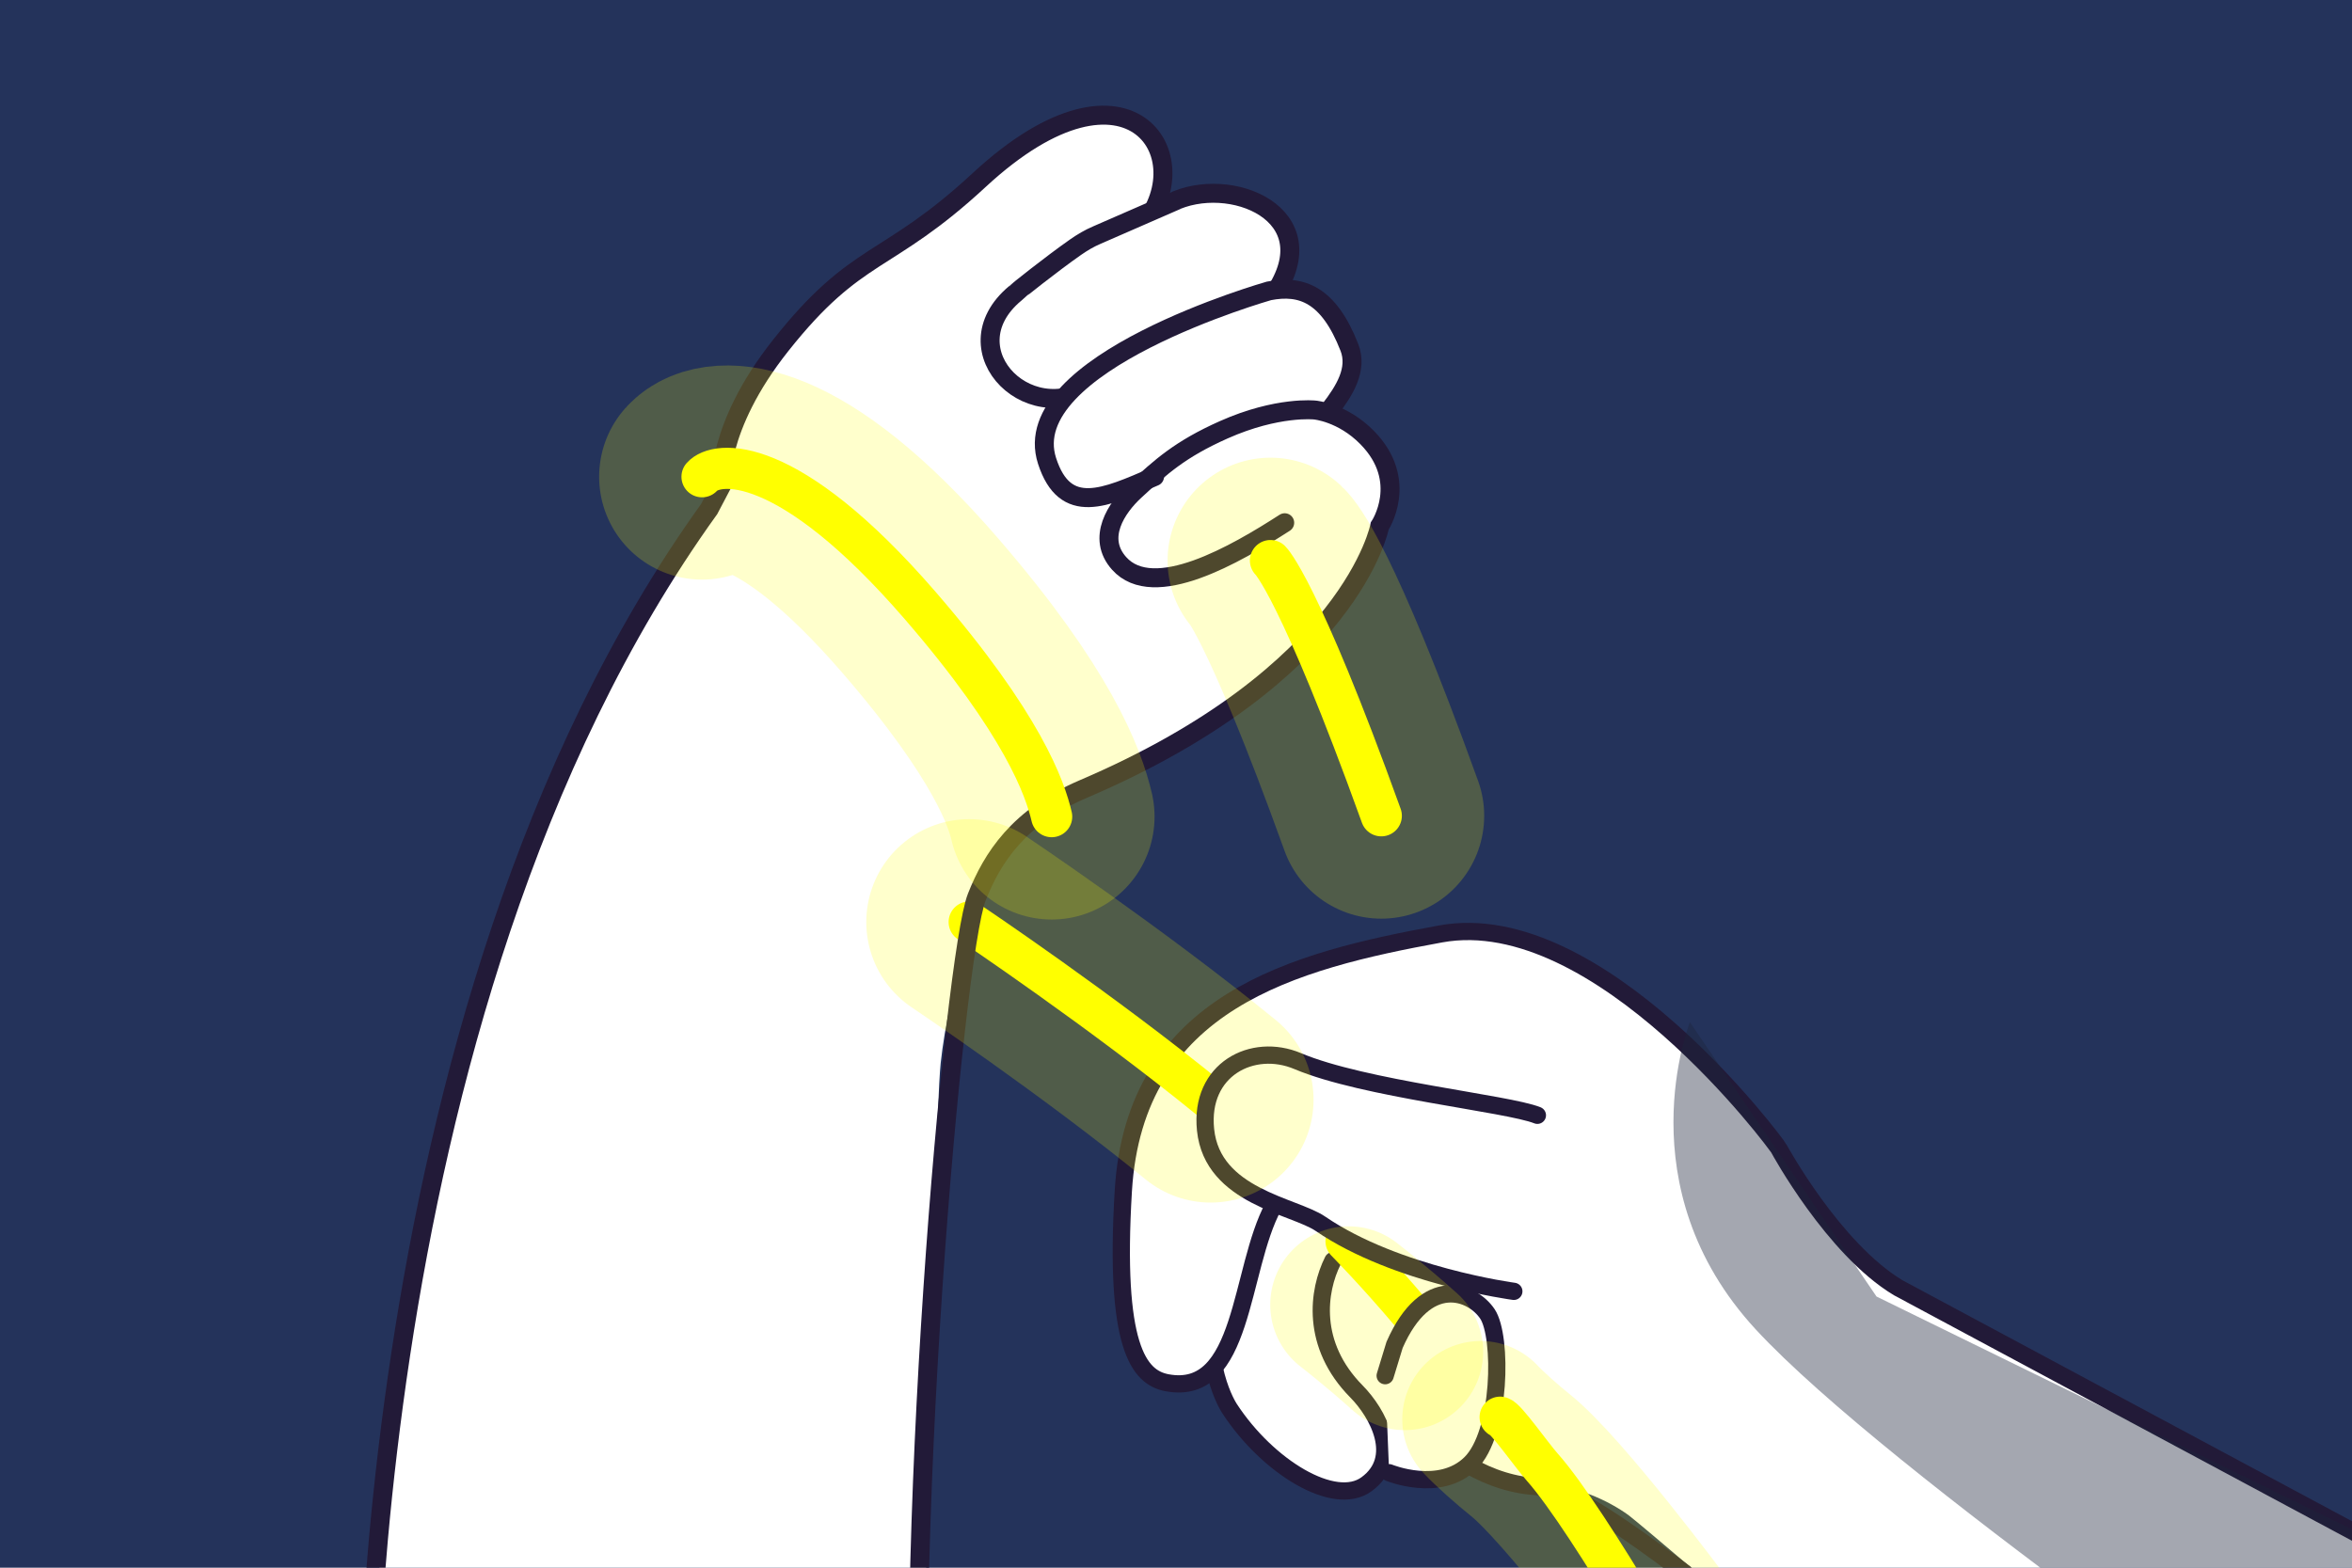 <?xml version="1.0" encoding="UTF-8"?>
<svg id="Layer_1" data-name="Layer 1" xmlns="http://www.w3.org/2000/svg" width="600" height="400" xmlns:xlink="http://www.w3.org/1999/xlink" viewBox="0 0 600 400">
  <defs>
    <clipPath id="clippath">
      <rect x="-616.49" y=".96" width="600" height="400" fill="none"/>
    </clipPath>
    <clipPath id="clippath-1">
      <rect width="600" height="400" fill="none"/>
    </clipPath>
  </defs>
  <rect width="600" height="400" fill="#24335b"/>
  <g clip-path="url(#clippath)">
    <path d="M-200.71,53.32c-.55.26,34.65,10.28,20.23,65.33-14.42,55.05-36.04,35.38-49.81,36.7,0,0-.08,7.07,19.75,21.66,5.16,3.8,60.2,241.8,64.14,241.8S1.72,416.19.41,412.26s-103.6-234.72-103.6-234.72l4.06-22.19s15.66-3.93,39.25-41.94l-40.69-14.12s2.78-41.85-23.09-29.18c0,0-10.18-7.25-14.41,7.15,0,0,.18-25.65-19.76-22.33-2,.33-10.92-2.85-14.59,10.93,0,0-14.67-18.91-28.28-12.53Z" fill="#1d253a" opacity=".4"/>
  </g>
  <g clip-path="url(#clippath-1)">
    <path d="M92.77,463.77s4.78-153.55,34.96-230.32c30.18-76.76,51.55-99.97,51.55-99.97,0,0,8.62-19.49,9.5-27.85.88-8.35,22.73-33.35,41.73-44.66,19.01-11.31,33.79-28.11,33.79-28.11,0,0,36.04-18.62,31.81,18.29l41.35,53.61s18.68,5.62,17.43,17.32c-1.25,11.7-9.66,36.31-30.02,52.17-15.39,11.99-55.74,29.29-65.81,37.9-8.31,7.11-17.18,41.1-19.09,59.07-1.91,17.97-5.24,207.58-5.24,207.58,0,0-97.09-8.19-141.97-15.04Z" fill="#fff"/>
    <path d="M616.7,400.81s-104.17-55.48-111.07-59.35c-6.9-3.87-28.15-15.51-32.36-21.27-4.2-5.76-27.11-37.26-34.96-46.07-7.84-8.82-36.19-34.64-57.94-35.68-21.75-1.04-51.03,6.31-65.2,16.06-14.17,9.75-24.58,20.9-27.16,36.88-2.58,15.98-2.44,45.25,1.51,54.31,3.94,9.06,13.4,10.03,20.43,3.71,0,0,1.86,14.44,16.59,24.46,14.73,10.02,20.45,7.7,26.34.51,0,0,11.65,8.34,21.24-.88,0,0,11.68,6.46,19.39,5.73s16.99,3.77,21.92,7.37,124.05,105.85,124.05,105.85c0,0,56.6-32.08,77.22-91.64Z" fill="#fff"/>
    <path d="M93.51,464.06s-5.94-204.44,87.4-334.17l3.01-5.73s-1.52-14.87,15.24-36.03c19.6-24.74,26.89-20.2,50.66-42.22,38.86-35.97,58.01-4.7,40.07,13.67-8.9,9.11-9.55,15.82-23.19,20" fill="none" stroke="#221a38" stroke-linecap="round" stroke-miterlimit="10" stroke-width="4.84"/>
    <path d="M324.87,307.74c-8.79,16.25-7.34,48.77-27.16,45.07-7.26-1.36-13.53-9.33-11.15-48.94,2.9-48.33,43.5-58.74,80.97-65.58,40.52-7.39,85.93,53.91,86.29,54.81,0,0,13.82,25.49,30.41,35.47l125.71,67.4" fill="none" stroke="#221a38" stroke-linecap="round" stroke-miterlimit="10" stroke-width="4.4"/>
    <path d="M309.79,349.2c1.28,5.73,3.16,9.1,3.9,10.25,9.7,14.82,26.72,25.25,34.91,19.26,9.15-6.69,2.91-18.13-2.56-23.67-11.82-11.97-9.85-25.71-6.02-33.37" fill="none" stroke="#221a38" stroke-linecap="round" stroke-miterlimit="10" stroke-width="4.4"/>
    <path d="M247.24,235.26s34.1,22.88,61.6,45.33" fill="none" stroke="#ff0" stroke-linecap="round" stroke-miterlimit="10" stroke-width="10.5"/>
    <path d="M343.38,316.7s7.88,8.02,16.45,18.18" fill="none" stroke="#ff0" stroke-linecap="round" stroke-miterlimit="10" stroke-width="10.5"/>
    <path d="M374.98,374.08c5.03,2.84,11.22,5.11,18.3,5.29,19.82.5,142.31,111.31,142.31,111.31" fill="none" stroke="#221a38" stroke-linecap="round" stroke-miterlimit="10" stroke-width="4.4"/>
    <path d="M298.75,51.71c14.86-7.39,40.26,2.86,26.17,23.52-9.68,14.2-33.07,12.42-44.22,21.81-16.9,14.22-39.3-7.5-21.71-22.19.17-.25,9.27-7.51,15.38-11.78,1.72-1.2,3.52-2.27,5.45-3.09l18.93-8.26Z" fill="#fff" stroke="#221a38" stroke-linecap="round" stroke-miterlimit="10" stroke-width="4.84"/>
    <path d="M294.53,121.6c-12.58,5.41-22.81,10.24-27.42-3.99-8.11-25.01,56.61-43.39,56.61-43.39,8.29-1.62,15.22.88,20.51,14.42,2.18,5.58-1.25,11.07-4.95,15.85" fill="#fff" stroke="#221a38" stroke-linecap="round" stroke-miterlimit="10" stroke-width="4.84"/>
    <path d="M327.73,133.38c-12.44,8.02-33.43,20.23-42.24,10.37-5.81-6.5-.72-14.17,4.05-18.56,6.54-6.02,11.42-10.54,22.64-15.53,13.73-6.11,23.26-5.04,23.26-5.04,0,0,7.02.6,13.33,7.03,10.88,11.08,3.21,22.55,3.21,22.55,0,0-7.11,37.81-75.56,67.09-16.63,7.12-23.31,17.63-27.24,27.6-5.81,14.72-19.62,168.52-13.41,251.27" fill="none" stroke="#221a38" stroke-linecap="round" stroke-miterlimit="10" stroke-width="4.84"/>
    <path d="M354.37,375.77s12.91,5.3,20.75-2.4c7.85-7.7,8.17-32.35,4.33-38.11-3.84-5.75-15.63-10.43-23.69,7.89l-2.4,7.86" fill="#fff" stroke="#221a38" stroke-linecap="round" stroke-miterlimit="10" stroke-width="4.4"/>
    <path d="M179.09,121.64c3.63-4.12,21.79-6.32,55.72,32.94,26.16,30.27,31.82,46.67,33.47,53.79" fill="none" stroke="#ff0" stroke-linecap="round" stroke-miterlimit="10" stroke-width="10.5"/>
    <path d="M392.19,284.57c-7.63-3.06-44.28-6.7-61.13-13.82-11.55-4.88-25.11,2.12-23.52,17.53,1.76,17.07,22.57,19.36,29.31,23.97,19.41,13.27,49.33,17.24,49.33,17.24" fill="#fff" stroke="#221a38" stroke-linecap="round" stroke-miterlimit="10" stroke-width="4.4"/>
    <path d="M382.69,361.6c1.43.25,7.95,9.6,10.71,12.71,12.29,13.81,39.41,62.13,39.41,62.13" fill="none" stroke="#ff0" stroke-linecap="round" stroke-miterlimit="10" stroke-width="10.5"/>
    <path d="M324.1,143.03s7.24,6.83,28.27,65.12" fill="none" stroke="#ff0" stroke-linecap="round" stroke-miterlimit="10" stroke-width="10.5"/>
    <path d="M247.24,235.26s34.1,22.88,61.6,45.33" fill="none" opacity=".2" stroke="#ff0" stroke-linecap="round" stroke-miterlimit="10" stroke-width="52.5"/>
    <path d="M179.09,121.64c3.63-4.12,21.79-6.32,55.72,32.94,26.16,30.27,31.82,46.67,33.47,53.79" fill="none" opacity=".2" stroke="#ff0" stroke-linecap="round" stroke-miterlimit="10" stroke-width="52.5"/>
    <path d="M324.1,143.03s7.24,6.83,28.27,65.12" fill="none" opacity=".2" stroke="#ff0" stroke-linecap="round" stroke-miterlimit="10" stroke-width="52.5"/>
    <g>
      <path d="M344.04,332.9s6.79,5.22,14.32,12" fill="none" opacity=".2" stroke="#ff0" stroke-linecap="round" stroke-miterlimit="10" stroke-width="40"/>
      <path d="M424.06,413.99s-25.25-33.96-36.26-42.75c-3.14-2.51-7.87-6.69-10.08-9.08" fill="none" opacity=".2" stroke="#ff0" stroke-linecap="round" stroke-miterlimit="10" stroke-width="40"/>
    </g>
    <path d="M431.1,260.82s-16.8,42,16.8,78.39c33.6,36.4,145.59,113.39,145.59,113.39l22.4-54.6-137.19-67.19-47.6-69.99Z" fill="#1d253a" opacity=".4"/>
  </g>
</svg>
